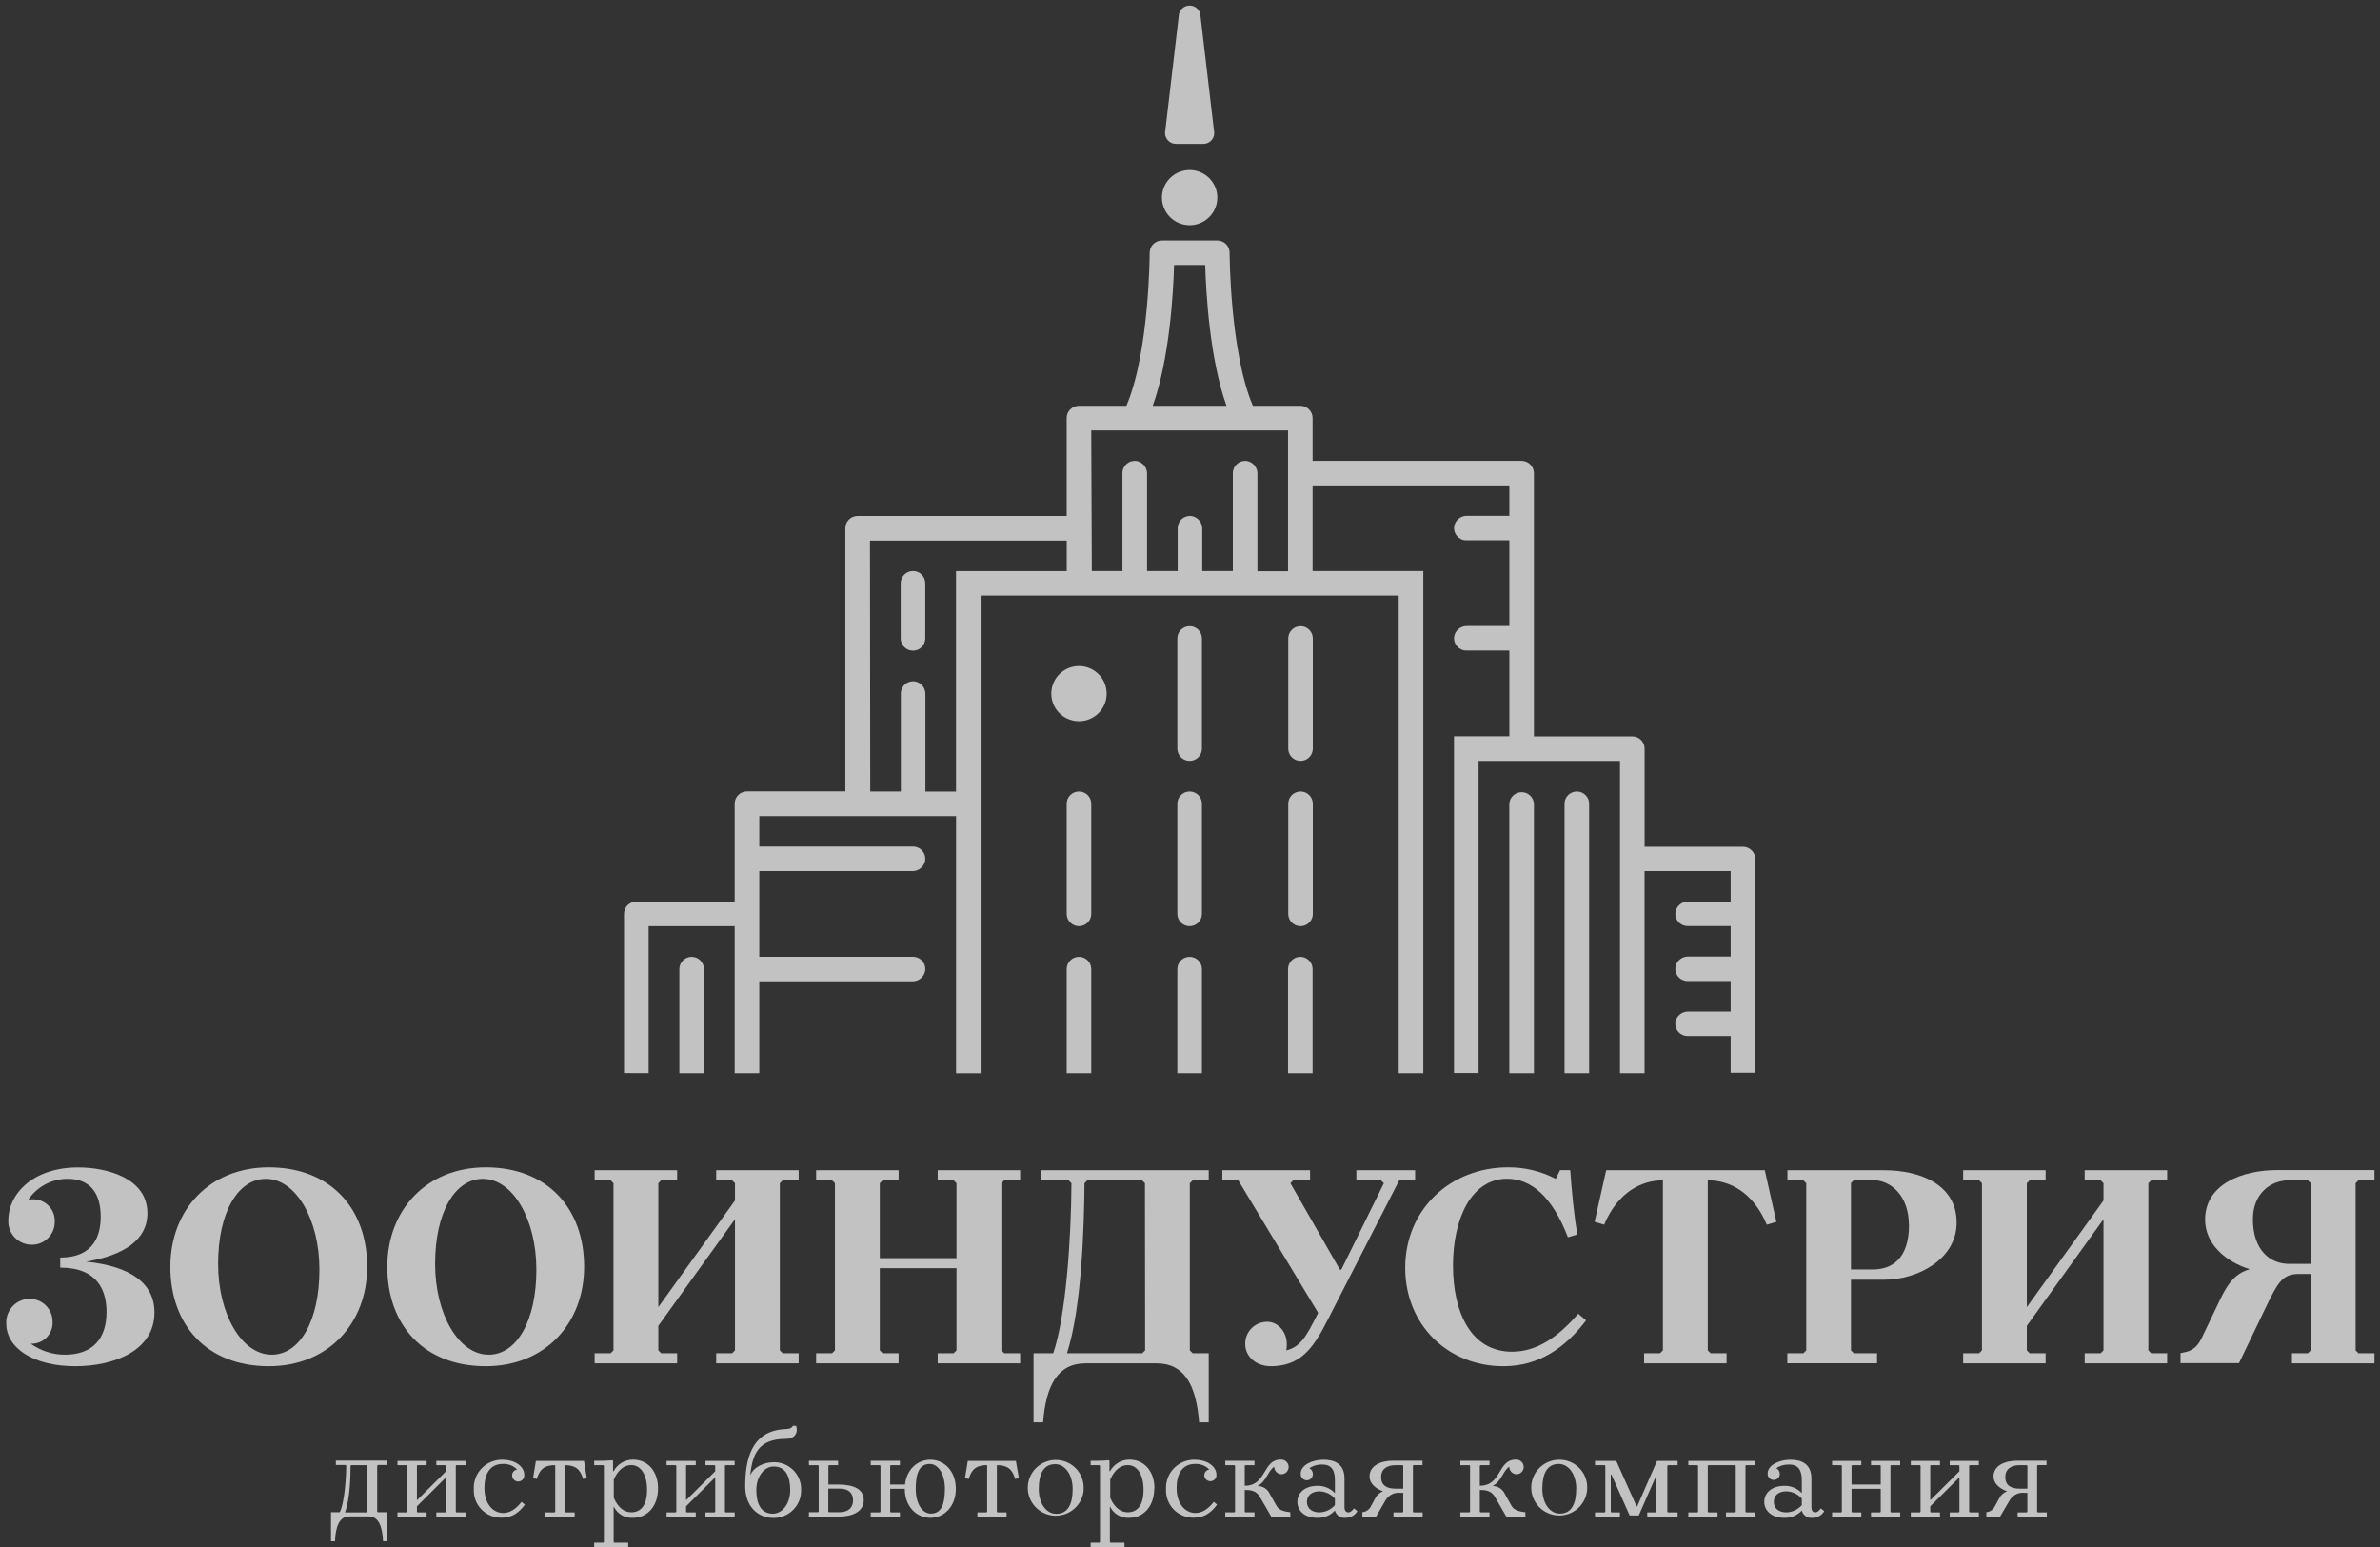 <svg width="160" height="104" viewBox="0 0 160 104" fill="none" xmlns="http://www.w3.org/2000/svg">
<rect x="0" y="0" width="160" height="104" fill="#333333" stroke="none"/>
<path d="M10.383 88.243C10.383 90.76 7.737 91.846 5.05 91.846C2.363 91.846 0.42 90.702 0.42 88.96C0.411 88.749 0.445 88.539 0.519 88.342C0.593 88.144 0.706 87.964 0.851 87.811C0.996 87.658 1.171 87.535 1.364 87.45C1.558 87.366 1.767 87.32 1.978 87.318C2.183 87.315 2.387 87.354 2.577 87.431C2.767 87.508 2.939 87.622 3.084 87.767C3.229 87.912 3.344 88.084 3.421 88.273C3.498 88.462 3.536 88.665 3.533 88.869C3.542 89.064 3.51 89.258 3.439 89.439C3.369 89.621 3.261 89.786 3.122 89.924C2.984 90.061 2.819 90.169 2.636 90.239C2.454 90.31 2.259 90.341 2.064 90.333C2.737 90.816 3.547 91.074 4.377 91.07C6.141 91.07 7.161 90.081 7.161 88.202C7.161 86.77 6.573 85.219 4.048 85.219V84.54C6.382 84.54 6.77 82.953 6.77 81.791C6.77 80.26 6.091 79.25 4.553 79.25C4.026 79.247 3.507 79.375 3.042 79.622C2.577 79.87 2.181 80.229 1.89 80.667C2.108 80.613 2.336 80.611 2.556 80.661C2.775 80.71 2.98 80.81 3.153 80.952C3.327 81.094 3.465 81.275 3.557 81.479C3.648 81.684 3.691 81.907 3.68 82.13C3.683 82.335 3.645 82.537 3.568 82.726C3.49 82.915 3.376 83.087 3.231 83.231C3.086 83.376 2.914 83.49 2.724 83.567C2.534 83.644 2.33 83.682 2.125 83.679C1.914 83.678 1.705 83.635 1.51 83.551C1.316 83.468 1.14 83.347 0.994 83.195C0.847 83.043 0.733 82.863 0.658 82.666C0.582 82.469 0.548 82.259 0.556 82.048C0.556 80.292 2.172 78.483 5.259 78.483C7.187 78.483 9.909 79.197 9.909 81.562C9.909 83.366 8.316 84.39 5.794 84.818C8.769 85.128 10.385 86.252 10.385 88.249" fill="white" fill-opacity="0.7"/>
<path d="M24.684 85.16C24.684 88.998 22.038 91.846 18.07 91.846C13.905 91.846 11.453 89.074 11.453 85.16C11.453 81.325 14.099 78.477 18.07 78.477C22.232 78.477 24.684 81.246 24.684 85.16ZM21.474 85.353C21.474 81.984 19.898 79.25 17.876 79.25C15.986 79.25 14.663 81.518 14.663 84.967C14.663 88.339 16.239 91.07 18.264 91.07C20.151 91.07 21.474 88.804 21.474 85.353Z" fill="white" fill-opacity="0.7"/>
<path d="M39.269 85.16C39.269 88.998 36.623 91.846 32.655 91.846C28.49 91.846 26.038 89.074 26.038 85.16C26.038 81.325 28.684 78.477 32.655 78.477C36.817 78.477 39.269 81.246 39.269 85.16ZM36.059 85.353C36.059 81.984 34.483 79.25 32.461 79.25C30.574 79.25 29.251 81.518 29.251 84.967C29.251 88.339 30.827 91.07 32.849 91.07C34.736 91.07 36.059 88.804 36.059 85.353Z" fill="white" fill-opacity="0.7"/>
<path d="M52.426 79.543V90.781L52.623 90.974H53.691V91.653H48.147V90.974H49.217L49.41 90.781V81.964L44.258 89.132V90.781L44.452 90.974H45.522V91.653H39.975V90.974H41.045L41.242 90.781V79.543L41.045 79.347H39.975V78.67H45.522V79.347H44.452L44.258 79.543V87.874L49.41 80.705V79.543L49.217 79.347H48.147V78.67H53.691V79.347H52.623L52.426 79.543Z" fill="white" fill-opacity="0.7"/>
<path d="M67.318 79.543V90.781L67.512 90.974H68.582V91.653H63.038V90.974H64.108L64.302 90.781V85.257H59.146V90.781L59.34 90.974H60.41V91.653H54.866V90.974H55.936L56.13 90.781V79.543L55.936 79.347H54.866V78.67H60.41V79.347H59.34L59.146 79.543V84.581H64.302V79.543L64.108 79.347H63.038V78.67H68.582V79.347H67.512L67.318 79.543Z" fill="white" fill-opacity="0.7"/>
<path d="M79.988 79.543V90.78L80.182 90.974H81.258V95.622H80.612C80.418 93.105 79.618 91.653 77.751 91.653H72.983C71.117 91.653 70.317 93.116 70.123 95.622H69.482V90.974H70.805C71.64 88.553 72.01 83.415 72.031 79.543L71.837 79.347H69.967V78.67H81.258V79.347H80.188L79.988 79.543ZM76.972 79.543L76.778 79.347H73.101L72.907 79.543C72.886 82.505 72.71 87.95 71.731 90.974H76.79L76.984 90.78L76.972 79.543Z" fill="white" fill-opacity="0.7"/>
<path d="M83.712 90.353C83.708 90.156 83.744 89.96 83.818 89.777C83.892 89.594 84.002 89.428 84.142 89.289C84.282 89.149 84.449 89.04 84.633 88.966C84.817 88.892 85.013 88.856 85.211 88.86C85.893 88.86 86.681 89.56 86.475 90.781C87.41 90.546 87.798 89.903 88.615 88.26L83.245 79.35H82.175V78.67H88.072V79.35H86.943L86.749 79.543L90.076 85.353H90.173L93.034 79.543L92.839 79.35H91.184V78.67H95.135V79.35H94.065L89.744 87.777C88.598 90.005 87.877 91.846 85.426 91.846C84.453 91.846 83.712 91.205 83.712 90.353Z" fill="white" fill-opacity="0.7"/>
<path d="M106.102 88.319L106.629 88.764C105.247 90.585 103.475 91.846 101.082 91.846H101.064C97.307 91.846 94.468 89.036 94.468 85.239C94.468 81.285 97.522 78.477 101.376 78.477C102.493 78.467 103.596 78.732 104.586 79.25L104.88 78.665H105.562C105.659 79.982 105.814 81.765 106.047 82.985L105.406 83.178C104.336 80.389 102.895 79.244 101.32 79.244C98.927 79.244 97.681 81.899 97.681 85.078C97.681 88.257 98.906 90.871 101.649 90.871C103.342 90.871 104.762 89.864 106.105 88.313" fill="white" fill-opacity="0.7"/>
<path d="M119.421 82.139L118.777 82.332C117.842 80.105 116.228 79.35 114.829 79.35H114.809V90.781L115.003 90.974H116.073V91.653H110.529V90.974H111.599L111.793 90.781V79.35C110.391 79.35 108.777 80.105 107.842 82.332L107.201 82.139L107.98 78.67H118.642L119.421 82.139Z" fill="white" fill-opacity="0.7"/>
<path d="M131.538 82.195C131.538 84.677 128.893 86.032 126.673 86.032H124.436V90.781L124.63 90.974H126.188V91.65H120.156V90.974H121.235L121.429 90.781V79.543L121.235 79.35H120.165V78.67H126.673C129.087 78.67 131.538 79.639 131.538 82.183V82.195ZM128.328 82.338C128.328 80.421 127.152 79.338 125.897 79.338H124.63L124.436 79.531V85.342H125.906C127.208 85.342 128.337 84.607 128.337 82.338" fill="white" fill-opacity="0.7"/>
<path d="M144.428 79.543V90.781L144.622 90.974H145.692V91.653H140.148V90.974H141.218L141.412 90.781V81.964L136.257 89.132V90.781L136.451 90.974H137.521V91.653H131.977V90.974H133.047L133.241 90.781V79.543L133.047 79.347H131.977V78.67H137.521V79.347H136.451L136.257 79.543V87.874L141.412 80.705V79.543L141.218 79.347H140.148V78.67H145.692V79.347H144.622L144.428 79.543Z" fill="white" fill-opacity="0.7"/>
<path d="M158.361 79.543V90.781L158.555 90.974H159.628V91.653H154.081V90.974H155.151L155.345 90.781V85.646H154.51C153.44 85.646 153.108 86.264 152.349 87.836L150.521 91.641H146.591V90.962C147.135 90.865 147.602 90.786 148.011 89.955L149.236 87.397C149.801 86.196 150.327 85.593 151.241 85.324C149.624 84.821 148.243 83.638 148.243 81.99C148.243 79.628 150.697 78.659 153.108 78.659H159.628V79.335H158.566L158.361 79.543ZM155.345 79.543L155.151 79.347H153.887C152.64 79.347 151.456 80.239 151.456 81.964C151.456 84.036 152.602 84.967 153.887 84.967H155.357L155.345 79.543Z" fill="white" fill-opacity="0.7"/>
<path d="M25.357 98.541V101.632L25.407 101.661H26.021V103.614H25.751C25.71 102.639 25.457 101.945 24.793 101.945H23.479C22.814 101.945 22.562 102.639 22.52 103.614H22.253V101.661H22.841C23.17 101.02 23.276 99.27 23.276 98.529L23.235 98.488H22.579V98.195H26.013V98.488H25.407L25.357 98.541ZM24.704 98.541L24.663 98.5H23.608L23.567 98.541C23.567 99.126 23.535 100.827 23.191 101.673H24.66L24.701 101.632L24.704 98.541Z" fill="white" fill-opacity="0.7"/>
<path d="M30.642 98.541V101.632L30.683 101.673H31.297V101.957H29.334V101.673H29.948L29.989 101.632V99.314L28.029 101.266V101.632L28.07 101.673H28.681V101.957H26.721V101.673H27.332L27.373 101.632V98.541L27.332 98.5H26.721V98.213H28.681V98.5H28.07L28.029 98.541V100.859L29.989 98.907V98.541L29.948 98.5H29.334V98.213H31.297V98.5H30.683L30.642 98.541Z" fill="white" fill-opacity="0.7"/>
<path d="M31.853 100.118C31.839 99.858 31.88 99.597 31.973 99.352C32.065 99.108 32.208 98.885 32.391 98.699C32.575 98.512 32.795 98.366 33.038 98.269C33.282 98.171 33.543 98.125 33.805 98.134C34.566 98.134 35.245 98.549 35.245 99.15C35.251 99.206 35.244 99.263 35.226 99.317C35.208 99.371 35.179 99.421 35.14 99.463C35.102 99.505 35.055 99.539 35.003 99.562C34.951 99.585 34.894 99.597 34.837 99.597C34.728 99.597 34.625 99.555 34.548 99.478C34.471 99.402 34.428 99.298 34.428 99.191C34.425 99.094 34.457 99.001 34.519 98.927C34.581 98.853 34.668 98.805 34.763 98.792C34.639 98.664 34.488 98.565 34.321 98.5C34.154 98.435 33.975 98.407 33.796 98.418C32.914 98.418 32.565 99.135 32.565 100.028C32.565 101.096 33.135 101.714 33.837 101.714C34.273 101.714 34.687 101.453 35.063 100.964L35.284 101.152C34.875 101.714 34.402 102.03 33.723 102.03C33.471 102.035 33.22 101.989 32.987 101.894C32.754 101.799 32.543 101.656 32.367 101.476C32.192 101.296 32.055 101.081 31.967 100.846C31.879 100.611 31.84 100.36 31.853 100.11" fill="white" fill-opacity="0.7"/>
<path d="M39.449 99.36L39.202 99.428C38.99 98.719 38.646 98.509 37.967 98.5V101.632L38.008 101.673H38.634V101.966H36.671V101.673H37.285L37.326 101.632V98.5C36.697 98.5 36.312 98.678 36.083 99.428L35.839 99.36L36.027 98.216H39.261L39.449 99.36Z" fill="white" fill-opacity="0.7"/>
<path d="M44.237 100.069C44.237 101.24 43.535 102.039 42.553 102.039C42.283 102.055 42.015 101.99 41.784 101.852C41.552 101.714 41.367 101.51 41.253 101.266V103.667L41.294 103.708H42.232V104H39.945V103.708H40.557L40.598 103.667V98.541L40.557 98.5H39.945V98.207C40.371 98.207 40.745 98.207 41.171 98.169L41.212 98.207V98.901H41.253C41.379 98.667 41.567 98.472 41.795 98.335C42.024 98.199 42.286 98.128 42.553 98.128C43.535 98.128 44.237 98.892 44.237 100.063V100.069ZM43.499 100.163C43.499 99.097 43.058 98.494 42.438 98.494C41.988 98.494 41.556 98.787 41.262 99.469V100.693C41.556 101.384 41.997 101.667 42.438 101.667C43.058 101.667 43.499 101.228 43.499 100.163Z" fill="white" fill-opacity="0.7"/>
<path d="M48.735 98.541V101.632L48.776 101.673H49.39V101.957H47.427V101.673H48.041L48.082 101.632V99.314L46.122 101.266V101.632L46.163 101.673H46.774V101.957H44.813V101.673H45.425L45.466 101.632V98.541L45.425 98.5H44.813V98.213H46.774V98.5H46.163L46.122 98.541V100.859L48.082 98.907V98.541L48.041 98.5H47.427V98.213H49.39V98.5H48.776L48.735 98.541Z" fill="white" fill-opacity="0.7"/>
<path d="M50.099 99.923C50.099 98.213 50.46 96.173 52.797 96.073C53.091 96.073 53.247 95.985 53.297 95.853H53.517C53.664 96.205 53.517 96.732 52.821 96.732C50.892 96.732 50.584 97.879 50.428 99.197C50.663 98.611 51.36 98.301 52.021 98.301C52.267 98.297 52.511 98.343 52.739 98.437C52.967 98.53 53.172 98.669 53.344 98.844C53.516 99.019 53.651 99.228 53.739 99.457C53.827 99.685 53.868 99.93 53.858 100.174C53.863 100.421 53.818 100.667 53.725 100.896C53.632 101.125 53.494 101.333 53.319 101.508C53.144 101.682 52.934 101.82 52.704 101.912C52.474 102.005 52.228 102.05 51.98 102.045C50.975 102.045 50.099 101.296 50.099 99.928V99.923ZM53.123 100.174C53.123 99.279 52.83 98.588 52.021 98.588C51.342 98.588 50.845 99.296 50.845 100.174C50.845 101.053 51.139 101.761 51.948 101.761C52.627 101.761 53.123 101.053 53.123 100.174Z" fill="white" fill-opacity="0.7"/>
<path d="M54.382 101.661H54.996L55.037 101.62V98.541L54.996 98.5H54.382V98.207H56.343V98.5H55.731L55.69 98.541V99.802H56.343C57.398 99.802 58.068 100.11 58.068 100.845C58.068 101.579 57.398 101.957 56.343 101.957H54.382V101.661ZM56.44 101.661C57.027 101.661 57.348 101.354 57.348 100.865C57.348 100.376 57.054 100.075 56.44 100.075H55.684V101.62L55.725 101.661H56.44Z" fill="white" fill-opacity="0.7"/>
<path d="M64.257 100.086C64.257 101.289 63.467 102.039 62.544 102.039C61.621 102.039 60.827 101.289 60.827 100.086H59.845V101.632L59.886 101.673H60.498V101.965H58.537V101.673H59.151L59.193 101.632V98.541L59.151 98.5H58.537V98.207H60.498V98.5H59.886L59.845 98.541V99.802H60.842C60.956 98.769 61.691 98.134 62.544 98.134C63.467 98.134 64.257 98.88 64.257 100.086ZM63.523 100.086C63.523 99.126 63.099 98.418 62.502 98.418C61.773 98.418 61.562 99.109 61.562 100.086C61.562 101.064 61.985 101.755 62.582 101.755C63.311 101.755 63.523 101.064 63.523 100.086Z" fill="white" fill-opacity="0.7"/>
<path d="M68.495 99.36L68.251 99.428C68.036 98.719 67.695 98.509 67.016 98.5V101.632L67.057 101.673H67.668V101.966H65.708V101.673H66.322L66.363 101.632V98.5C65.731 98.5 65.349 98.678 65.12 99.428L64.876 99.36L65.061 98.216H68.295L68.495 99.36Z" fill="white" fill-opacity="0.7"/>
<path d="M72.856 100.086C72.844 100.454 72.723 100.809 72.509 101.109C72.295 101.408 71.997 101.638 71.653 101.77C71.308 101.902 70.932 101.931 70.572 101.852C70.212 101.773 69.882 101.59 69.626 101.326C69.369 101.062 69.195 100.729 69.127 100.368C69.059 100.007 69.099 99.634 69.242 99.295C69.385 98.956 69.625 98.667 69.933 98.463C70.24 98.259 70.6 98.15 70.969 98.148C71.223 98.146 71.475 98.196 71.71 98.294C71.944 98.392 72.156 98.537 72.332 98.721C72.508 98.903 72.644 99.12 72.733 99.358C72.822 99.595 72.861 99.848 72.847 100.101L72.856 100.086ZM72.112 100.101C72.112 99.141 71.607 98.433 70.937 98.433C70.128 98.433 69.834 99.123 69.834 100.101C69.834 101.079 70.34 101.77 71.01 101.77C71.819 101.77 72.112 101.079 72.112 100.101Z" fill="white" fill-opacity="0.7"/>
<path d="M77.597 100.069C77.597 101.24 76.895 102.039 75.913 102.039C75.644 102.054 75.376 101.989 75.145 101.851C74.913 101.713 74.728 101.51 74.614 101.266V103.667L74.655 103.708H75.596V104H73.32V103.708H73.908L73.949 103.667V98.541L73.908 98.5H73.32V98.207C73.746 98.207 74.123 98.207 74.546 98.169L74.587 98.207V98.901H74.628C74.754 98.667 74.942 98.472 75.171 98.335C75.399 98.199 75.661 98.128 75.928 98.128C76.909 98.128 77.612 98.892 77.612 100.063L77.597 100.069ZM76.877 100.163C76.877 99.097 76.436 98.494 75.813 98.494C75.366 98.494 74.931 98.787 74.637 99.469V100.693C74.931 101.384 75.375 101.667 75.813 101.667C76.436 101.667 76.877 101.228 76.877 100.163Z" fill="white" fill-opacity="0.7"/>
<path d="M78.388 100.118C78.374 99.858 78.415 99.597 78.508 99.352C78.6 99.108 78.743 98.885 78.926 98.699C79.11 98.512 79.33 98.366 79.574 98.269C79.817 98.171 80.078 98.125 80.34 98.134C81.102 98.134 81.778 98.549 81.778 99.15C81.78 99.203 81.772 99.256 81.754 99.307C81.737 99.357 81.709 99.403 81.673 99.443C81.637 99.483 81.593 99.515 81.544 99.538C81.496 99.561 81.443 99.574 81.39 99.577C81.336 99.58 81.282 99.572 81.232 99.554C81.181 99.536 81.135 99.508 81.095 99.472C81.055 99.436 81.022 99.393 80.999 99.345C80.977 99.296 80.963 99.244 80.96 99.191C80.957 99.094 80.99 99 81.053 98.927C81.115 98.853 81.203 98.805 81.299 98.792C81.174 98.664 81.023 98.565 80.856 98.5C80.689 98.435 80.51 98.407 80.332 98.418C79.45 98.418 79.1 99.135 79.1 100.028C79.1 101.096 79.67 101.714 80.373 101.714C80.808 101.714 81.222 101.453 81.598 100.964L81.819 101.152C81.41 101.714 80.937 102.03 80.258 102.03C80.006 102.035 79.755 101.989 79.522 101.894C79.289 101.799 79.078 101.656 78.902 101.476C78.727 101.296 78.591 101.081 78.502 100.846C78.414 100.611 78.375 100.36 78.388 100.11" fill="white" fill-opacity="0.7"/>
<path d="M86.746 101.661V101.954H85.462L84.694 100.628C84.465 100.23 84.121 100.166 83.68 100.166V101.629L83.721 101.67H84.336V101.963H82.372V101.67H82.986L83.028 101.629V98.541L82.986 98.5H82.372V98.207H84.336V98.5H83.721L83.68 98.541V99.882C85.168 99.882 84.874 98.125 86.091 98.125C86.159 98.12 86.227 98.128 86.292 98.15C86.356 98.171 86.416 98.206 86.467 98.252C86.517 98.297 86.558 98.353 86.586 98.414C86.615 98.476 86.63 98.543 86.631 98.611C86.633 98.676 86.621 98.741 86.597 98.801C86.573 98.862 86.537 98.917 86.492 98.963C86.446 99.01 86.391 99.047 86.331 99.072C86.271 99.097 86.206 99.109 86.141 99.109C86.011 99.101 85.889 99.045 85.8 98.952C85.71 98.858 85.66 98.734 85.659 98.605C85.209 98.913 85.159 99.58 84.538 99.899C84.716 99.9 84.889 99.952 85.037 100.048C85.185 100.145 85.302 100.282 85.373 100.444L85.823 101.243C86.002 101.568 86.434 101.623 86.746 101.664" fill="white" fill-opacity="0.7"/>
<path d="M91.253 101.591C91.173 101.727 91.058 101.841 90.92 101.919C90.783 101.998 90.627 102.039 90.468 102.039C90.308 102.06 90.146 102.021 90.012 101.931C89.878 101.841 89.782 101.706 89.742 101.55C89.593 101.711 89.411 101.839 89.208 101.923C89.005 102.008 88.786 102.047 88.566 102.039C87.684 102.039 87.217 101.55 87.217 100.965C87.217 100.379 87.699 99.89 88.566 99.89C88.786 99.883 89.004 99.923 89.207 100.007C89.41 100.091 89.593 100.218 89.742 100.379V99.516C89.742 98.857 89.53 98.459 88.907 98.459C88.594 98.441 88.284 98.526 88.025 98.702C88.099 98.741 88.159 98.8 88.201 98.872C88.243 98.944 88.263 99.026 88.26 99.109C88.26 99.216 88.217 99.32 88.141 99.396C88.064 99.473 87.96 99.516 87.852 99.516C87.794 99.515 87.737 99.502 87.685 99.479C87.632 99.455 87.585 99.421 87.547 99.378C87.509 99.336 87.48 99.285 87.462 99.231C87.444 99.176 87.437 99.119 87.443 99.062C87.443 98.491 88.228 98.134 88.972 98.134C89.715 98.134 90.386 98.409 90.386 99.395V101.33C90.386 101.486 90.444 101.673 90.647 101.673C90.794 101.673 90.909 101.544 91.023 101.404L91.253 101.591ZM89.742 100.745C89.612 100.596 89.453 100.476 89.275 100.392C89.096 100.308 88.902 100.262 88.704 100.256C88.19 100.256 87.861 100.534 87.861 100.965C87.861 101.395 88.19 101.673 88.704 101.673C88.902 101.668 89.096 101.621 89.275 101.537C89.453 101.453 89.612 101.333 89.742 101.184V100.745Z" fill="white" fill-opacity="0.7"/>
<path d="M94.988 98.541V101.632L95.029 101.673H95.641V101.966H93.68V101.673H94.294L94.335 101.632V100.362H94.162C93.969 100.335 93.772 100.365 93.595 100.448C93.418 100.531 93.269 100.662 93.165 100.827L92.513 101.954H91.587V101.661C91.713 101.649 91.835 101.603 91.938 101.529C92.041 101.455 92.123 101.355 92.175 101.24L92.436 100.757C92.544 100.525 92.738 100.345 92.977 100.253C92.478 100.083 92.069 99.723 92.069 99.261C92.069 98.52 92.845 98.201 93.63 98.201H95.632V98.494H95.02L94.988 98.541ZM94.335 98.541L94.294 98.5H93.812C93.224 98.5 92.848 98.775 92.848 99.29C92.848 99.849 93.215 100.078 93.812 100.078H94.335V98.541Z" fill="white" fill-opacity="0.7"/>
<path d="M102.549 101.661V101.954H101.264L100.497 100.628C100.268 100.23 99.924 100.166 99.483 100.166V101.629L99.524 101.67H100.135V101.963H98.175V101.67H98.789L98.827 101.629V98.541L98.789 98.5H98.175V98.207H100.135V98.5H99.524L99.483 98.541V99.882C100.97 99.882 100.676 98.125 101.893 98.125C101.961 98.12 102.03 98.128 102.094 98.15C102.159 98.171 102.219 98.206 102.269 98.252C102.32 98.297 102.361 98.353 102.389 98.414C102.418 98.476 102.433 98.543 102.434 98.611C102.435 98.676 102.424 98.741 102.399 98.801C102.375 98.861 102.339 98.916 102.294 98.963C102.248 99.009 102.193 99.046 102.133 99.071C102.073 99.096 102.009 99.109 101.943 99.109C101.814 99.101 101.692 99.045 101.603 98.952C101.513 98.858 101.463 98.734 101.461 98.605C101.011 98.913 100.962 99.58 100.341 99.899C100.518 99.9 100.691 99.952 100.838 100.049C100.986 100.145 101.102 100.283 101.173 100.444L101.623 101.243C101.802 101.568 102.237 101.623 102.549 101.664" fill="white" fill-opacity="0.7"/>
<path d="M106.702 100.086C106.687 100.453 106.563 100.808 106.347 101.105C106.131 101.403 105.832 101.631 105.487 101.76C105.142 101.89 104.766 101.916 104.407 101.834C104.047 101.753 103.719 101.569 103.464 101.303C103.209 101.038 103.038 100.704 102.972 100.343C102.906 99.982 102.948 99.609 103.093 99.271C103.238 98.934 103.479 98.646 103.787 98.444C104.094 98.241 104.455 98.134 104.824 98.134C105.078 98.132 105.33 98.181 105.565 98.279C105.799 98.378 106.011 98.523 106.187 98.706C106.363 98.889 106.499 99.106 106.588 99.343C106.677 99.58 106.716 99.833 106.702 100.086ZM105.967 100.086C105.967 99.126 105.462 98.418 104.792 98.418C103.98 98.418 103.686 99.109 103.686 100.086C103.686 101.064 104.195 101.755 104.862 101.755C105.671 101.755 105.964 101.064 105.964 100.086" fill="white" fill-opacity="0.7"/>
<path d="M112.09 98.541V101.632L112.131 101.673H112.783V101.957H110.74V101.673H111.313L111.355 101.632V99.273H111.313L110.17 101.878H109.556L108.33 99.126H108.289V101.632L108.33 101.673H108.903V101.957H107.228V101.673H107.88L107.921 101.632V98.541L107.88 98.5H107.228V98.213H108.656L110.023 101.266H110.064L111.396 98.213H112.783V98.5H112.131L112.09 98.541Z" fill="white" fill-opacity="0.7"/>
<path d="M117.343 98.541V101.632L117.384 101.673H117.998V101.957H116.035V101.673H116.649L116.69 101.632V98.541L116.649 98.5H114.85L114.809 98.541V101.632L114.85 101.673H115.465V101.957H113.501V101.673H114.115L114.156 101.632V98.541L114.115 98.5H113.501V98.213H117.998V98.5H117.384L117.343 98.541Z" fill="white" fill-opacity="0.7"/>
<path d="M122.64 101.591C122.56 101.727 122.445 101.84 122.308 101.918C122.17 101.997 122.014 102.038 121.856 102.039C121.696 102.06 121.533 102.021 121.4 101.931C121.266 101.841 121.17 101.706 121.13 101.55C120.981 101.711 120.798 101.838 120.595 101.923C120.392 102.007 120.174 102.047 119.954 102.039C119.09 102.039 118.607 101.55 118.607 100.965C118.607 100.379 119.09 99.89 119.954 99.89C120.173 99.883 120.392 99.923 120.595 100.008C120.798 100.092 120.98 100.219 121.13 100.379V99.516C121.13 98.857 120.915 98.459 120.295 98.459C119.982 98.442 119.672 98.527 119.413 98.702C119.487 98.74 119.549 98.799 119.591 98.871C119.633 98.943 119.654 99.025 119.651 99.109C119.645 99.216 119.596 99.317 119.515 99.389C119.434 99.461 119.327 99.498 119.219 99.492C119.11 99.486 119.009 99.437 118.937 99.356C118.865 99.276 118.828 99.17 118.834 99.062C118.834 98.491 119.619 98.134 120.362 98.134C121.106 98.134 121.776 98.409 121.776 99.395V101.33C121.776 101.486 121.832 101.673 122.038 101.673C122.185 101.673 122.299 101.544 122.414 101.404L122.64 101.591ZM121.13 100.745C121 100.596 120.841 100.476 120.662 100.392C120.484 100.308 120.289 100.262 120.092 100.256C119.575 100.256 119.248 100.534 119.248 100.965C119.248 101.395 119.575 101.673 120.092 101.673C120.289 101.668 120.484 101.621 120.662 101.537C120.841 101.453 121 101.333 121.13 101.184V100.745Z" fill="white" fill-opacity="0.7"/>
<path d="M127.09 98.541V101.632L127.131 101.673H127.743V101.957H125.782V101.673H126.397L126.435 101.632V100.086H124.474V101.632L124.515 101.673H125.13V101.957H123.166V101.673H123.78L123.822 101.632V98.541L123.78 98.5H123.166V98.213H125.13V98.5H124.515L124.474 98.541V99.802H126.435V98.541L126.397 98.5H125.782V98.213H127.743V98.5H127.131L127.09 98.541Z" fill="white" fill-opacity="0.7"/>
<path d="M132.381 98.541V101.632L132.422 101.673H133.034V101.957H131.073V101.673H131.685L131.726 101.632V99.314L129.765 101.266V101.632L129.806 101.673H130.418V101.957H128.457V101.673H129.071L129.113 101.632V98.541L129.071 98.5H128.457V98.213H130.418V98.5H129.806L129.765 98.541V100.859L131.726 98.907V98.541L131.685 98.5H131.073V98.213H133.034V98.5H132.422L132.381 98.541Z" fill="white" fill-opacity="0.7"/>
<path d="M136.949 98.541V101.632L136.99 101.673H137.602V101.966H135.638V101.673H136.252L136.293 101.632V100.362H136.12C135.927 100.335 135.73 100.365 135.553 100.448C135.376 100.531 135.227 100.662 135.123 100.827L134.462 101.954H133.536V101.661C133.663 101.649 133.784 101.603 133.887 101.529C133.99 101.455 134.072 101.355 134.124 101.24L134.386 100.757C134.493 100.525 134.687 100.345 134.927 100.253C134.427 100.083 134.018 99.723 134.018 99.261C134.018 98.52 134.794 98.201 135.579 98.201H137.581V98.494H136.99L136.949 98.541ZM136.296 98.541L136.255 98.5H135.773C135.185 98.5 134.809 98.775 134.809 99.29C134.809 99.849 135.176 100.078 135.773 100.078H136.296V98.541Z" fill="white" fill-opacity="0.7"/>
<path d="M72.536 53.209C72.317 53.209 72.107 53.296 71.952 53.45C71.797 53.604 71.71 53.813 71.71 54.032V61.441C71.71 61.659 71.797 61.868 71.952 62.022C72.107 62.176 72.317 62.263 72.536 62.263C72.755 62.263 72.965 62.176 73.12 62.022C73.275 61.868 73.362 61.659 73.362 61.441V54.032C73.362 53.813 73.275 53.604 73.12 53.45C72.965 53.296 72.755 53.209 72.536 53.209Z" fill="white" fill-opacity="0.7"/>
<path d="M79.975 53.209C79.756 53.209 79.546 53.296 79.391 53.45C79.236 53.604 79.149 53.813 79.149 54.032V61.441C79.149 61.659 79.236 61.868 79.391 62.022C79.546 62.176 79.756 62.263 79.975 62.263C80.195 62.263 80.405 62.176 80.559 62.022C80.714 61.868 80.802 61.659 80.802 61.441V54.032C80.802 53.813 80.714 53.604 80.559 53.45C80.405 53.296 80.195 53.209 79.975 53.209Z" fill="white" fill-opacity="0.7"/>
<path d="M79.975 42.097C79.867 42.097 79.76 42.118 79.659 42.159C79.559 42.201 79.468 42.261 79.391 42.338C79.315 42.414 79.254 42.505 79.212 42.605C79.171 42.704 79.149 42.811 79.149 42.919V50.328C79.149 50.547 79.236 50.756 79.391 50.91C79.546 51.064 79.756 51.151 79.975 51.151C80.195 51.151 80.405 51.064 80.559 50.91C80.714 50.756 80.802 50.547 80.802 50.328V42.919C80.802 42.811 80.78 42.704 80.739 42.605C80.697 42.505 80.636 42.414 80.559 42.338C80.483 42.261 80.392 42.201 80.291 42.159C80.191 42.118 80.084 42.097 79.975 42.097Z" fill="white" fill-opacity="0.7"/>
<path d="M87.43 53.209C87.211 53.209 87.001 53.296 86.846 53.45C86.692 53.604 86.605 53.813 86.605 54.032V61.441C86.605 61.659 86.692 61.868 86.846 62.022C87.001 62.176 87.211 62.263 87.43 62.263C87.65 62.263 87.86 62.176 88.015 62.022C88.169 61.868 88.257 61.659 88.257 61.441V54.032C88.257 53.813 88.169 53.604 88.015 53.45C87.86 53.296 87.65 53.209 87.43 53.209Z" fill="white" fill-opacity="0.7"/>
<path d="M87.43 42.097C87.322 42.097 87.215 42.118 87.114 42.159C87.014 42.201 86.923 42.261 86.846 42.338C86.77 42.414 86.709 42.505 86.667 42.605C86.626 42.704 86.605 42.811 86.605 42.919V50.328C86.605 50.547 86.692 50.756 86.846 50.91C87.001 51.064 87.211 51.151 87.43 51.151C87.65 51.151 87.86 51.064 88.015 50.91C88.169 50.756 88.257 50.547 88.257 50.328V42.919C88.257 42.811 88.235 42.704 88.194 42.605C88.152 42.505 88.091 42.414 88.015 42.338C87.938 42.261 87.847 42.201 87.747 42.159C87.646 42.118 87.539 42.097 87.43 42.097Z" fill="white" fill-opacity="0.7"/>
<path d="M79.975 15.137C80.343 15.137 80.703 15.028 81.009 14.824C81.315 14.62 81.554 14.331 81.694 13.992C81.835 13.653 81.872 13.281 81.8 12.921C81.728 12.562 81.55 12.231 81.29 11.972C81.029 11.713 80.697 11.537 80.336 11.466C79.975 11.395 79.601 11.432 79.261 11.573C78.921 11.713 78.63 11.951 78.426 12.256C78.222 12.562 78.114 12.92 78.114 13.287C78.115 13.778 78.311 14.248 78.66 14.595C79.009 14.942 79.482 15.137 79.975 15.137Z" fill="white" fill-opacity="0.7"/>
<path d="M79.052 9.671H80.895C81.007 9.672 81.117 9.646 81.217 9.598C81.318 9.549 81.406 9.479 81.475 9.391C81.543 9.304 81.591 9.202 81.615 9.093C81.638 8.984 81.636 8.872 81.61 8.764L80.689 0.933C80.651 0.774 80.559 0.632 80.43 0.53C80.3 0.429 80.14 0.374 79.975 0.374C79.81 0.374 79.65 0.429 79.521 0.53C79.391 0.632 79.3 0.774 79.261 0.933L78.341 8.764C78.314 8.872 78.312 8.984 78.335 9.092C78.359 9.201 78.406 9.302 78.475 9.39C78.543 9.477 78.631 9.548 78.731 9.597C78.831 9.646 78.941 9.671 79.052 9.671Z" fill="white" fill-opacity="0.7"/>
<path d="M61.377 38.391C61.268 38.391 61.161 38.412 61.061 38.453C60.961 38.495 60.869 38.555 60.793 38.632C60.716 38.708 60.655 38.799 60.614 38.898C60.572 38.998 60.551 39.105 60.551 39.213V42.919C60.551 43.137 60.638 43.346 60.793 43.501C60.948 43.655 61.158 43.742 61.377 43.742C61.596 43.742 61.806 43.655 61.961 43.501C62.116 43.346 62.203 43.137 62.203 42.919V39.213C62.203 38.995 62.116 38.786 61.961 38.632C61.806 38.477 61.596 38.391 61.377 38.391Z" fill="white" fill-opacity="0.7"/>
<path d="M74.397 46.628C74.398 46.995 74.289 47.354 74.085 47.659C73.881 47.964 73.591 48.202 73.251 48.343C72.911 48.483 72.536 48.52 72.175 48.449C71.814 48.378 71.482 48.202 71.222 47.943C70.961 47.684 70.784 47.353 70.712 46.994C70.64 46.634 70.676 46.262 70.817 45.923C70.958 45.584 71.196 45.295 71.502 45.091C71.808 44.887 72.168 44.778 72.537 44.778C73.029 44.778 73.502 44.973 73.851 45.32C74.2 45.667 74.397 46.138 74.397 46.628Z" fill="white" fill-opacity="0.7"/>
<path d="M43.605 72.143V62.263H49.39V72.143H51.045V65.969H61.334C61.535 65.974 61.731 65.907 61.888 65.782C62.045 65.657 62.153 65.48 62.192 65.284C62.212 65.166 62.207 65.044 62.175 64.929C62.144 64.813 62.087 64.705 62.01 64.614C61.932 64.522 61.836 64.448 61.726 64.398C61.617 64.347 61.498 64.321 61.378 64.321H51.045V58.56H61.334C61.535 58.565 61.731 58.498 61.888 58.373C62.045 58.248 62.153 58.071 62.192 57.875C62.212 57.757 62.207 57.636 62.175 57.52C62.144 57.404 62.087 57.296 62.01 57.205C61.932 57.113 61.836 57.039 61.726 56.989C61.617 56.938 61.498 56.912 61.378 56.912H51.045V54.863H64.273V72.151H65.925V40.039H94.03V72.143H95.685V38.391H88.242V32.63H101.47V34.679H98.621C98.42 34.675 98.224 34.741 98.067 34.866C97.91 34.991 97.802 35.168 97.763 35.364C97.743 35.482 97.749 35.603 97.781 35.718C97.812 35.834 97.869 35.941 97.946 36.032C98.024 36.124 98.121 36.197 98.23 36.248C98.338 36.298 98.457 36.324 98.577 36.324H101.47V42.088H98.621C98.42 42.084 98.224 42.15 98.067 42.275C97.91 42.4 97.802 42.577 97.763 42.773C97.743 42.891 97.749 43.012 97.781 43.127C97.812 43.243 97.869 43.35 97.946 43.441C98.024 43.533 98.121 43.606 98.23 43.657C98.338 43.707 98.457 43.733 98.577 43.733H101.47V49.497H97.748V72.134H99.4V51.151H108.907V72.143H110.559V58.56H116.347V60.609H113.498C113.297 60.605 113.101 60.671 112.943 60.796C112.786 60.922 112.678 61.098 112.637 61.294C112.618 61.412 112.624 61.533 112.656 61.649C112.688 61.764 112.745 61.871 112.823 61.962C112.9 62.054 112.997 62.127 113.106 62.178C113.215 62.228 113.334 62.254 113.454 62.254H116.347V64.303H113.498C113.297 64.299 113.101 64.365 112.943 64.491C112.786 64.616 112.678 64.792 112.637 64.988C112.618 65.107 112.624 65.228 112.656 65.343C112.688 65.459 112.745 65.566 112.823 65.658C112.9 65.749 112.997 65.823 113.106 65.874C113.215 65.924 113.334 65.951 113.454 65.951H116.347V68.001H113.498C113.297 67.996 113.1 68.062 112.943 68.187C112.785 68.312 112.677 68.489 112.637 68.686C112.618 68.804 112.624 68.925 112.656 69.04C112.688 69.155 112.745 69.263 112.823 69.354C112.9 69.445 112.997 69.519 113.106 69.569C113.215 69.619 113.334 69.645 113.454 69.646H116.347V72.116H118.002V57.752C118.002 57.644 117.981 57.536 117.94 57.436C117.898 57.336 117.838 57.245 117.761 57.169C117.684 57.092 117.593 57.031 117.493 56.989C117.392 56.948 117.285 56.926 117.176 56.926H110.562V50.328C110.562 50.22 110.541 50.113 110.5 50.013C110.458 49.913 110.398 49.822 110.321 49.746C110.244 49.669 110.153 49.609 110.052 49.568C109.952 49.526 109.844 49.505 109.736 49.506H103.122V31.808C103.122 31.589 103.035 31.379 102.879 31.224C102.724 31.069 102.513 30.982 102.293 30.982H88.242V28.102C88.242 27.886 88.157 27.679 88.005 27.525C87.853 27.371 87.647 27.283 87.431 27.279H84.227C82.683 23.661 82.663 17.06 82.663 16.99C82.663 16.773 82.577 16.565 82.424 16.411C82.271 16.257 82.063 16.169 81.846 16.167H78.115C78.007 16.167 77.899 16.188 77.799 16.23C77.699 16.271 77.608 16.331 77.531 16.408C77.454 16.484 77.394 16.575 77.352 16.675C77.311 16.775 77.289 16.881 77.289 16.99C77.289 17.06 77.269 23.658 75.725 27.279H72.536C72.428 27.279 72.32 27.3 72.22 27.342C72.12 27.383 72.029 27.444 71.952 27.52C71.875 27.596 71.814 27.687 71.773 27.787C71.731 27.887 71.71 27.994 71.71 28.102V34.688H57.656C57.438 34.688 57.229 34.774 57.074 34.927C56.919 35.08 56.832 35.288 56.83 35.505V53.203H50.216C49.997 53.203 49.787 53.29 49.632 53.444C49.477 53.598 49.39 53.807 49.39 54.026V60.612H42.779C42.67 60.612 42.563 60.633 42.462 60.674C42.362 60.715 42.27 60.776 42.193 60.852C42.116 60.928 42.055 61.019 42.013 61.119C41.972 61.219 41.95 61.326 41.95 61.435V72.137L43.605 72.143ZM78.93 17.812H81.022C81.075 19.645 81.316 24.106 82.454 27.279H77.495C78.633 24.106 78.877 19.645 78.93 17.812ZM73.362 28.936H86.59V38.403H84.532V31.851C84.537 31.651 84.471 31.455 84.345 31.298C84.219 31.141 84.042 31.034 83.844 30.994C83.726 30.974 83.604 30.981 83.488 31.012C83.373 31.044 83.265 31.101 83.173 31.178C83.082 31.256 83.008 31.352 82.957 31.461C82.907 31.57 82.88 31.688 82.88 31.808V38.391H80.823V35.554C80.827 35.354 80.761 35.159 80.635 35.002C80.509 34.846 80.332 34.739 80.135 34.7C80.016 34.68 79.895 34.686 79.779 34.717C79.663 34.749 79.555 34.805 79.464 34.882C79.372 34.959 79.298 35.056 79.247 35.164C79.197 35.273 79.171 35.391 79.171 35.511V38.391H77.113V31.851C77.117 31.651 77.05 31.455 76.925 31.299C76.799 31.142 76.622 31.034 76.425 30.994C76.306 30.974 76.184 30.98 76.068 31.011C75.952 31.043 75.844 31.1 75.752 31.177C75.66 31.255 75.586 31.351 75.535 31.46C75.484 31.569 75.458 31.688 75.458 31.808V38.391H73.4L73.362 28.936ZM58.485 36.345H71.713V38.394H64.27V53.212H62.212V46.666C62.217 46.466 62.151 46.271 62.025 46.114C61.899 45.958 61.722 45.851 61.525 45.812C61.406 45.792 61.285 45.798 61.169 45.829C61.053 45.861 60.945 45.917 60.853 45.994C60.762 46.071 60.688 46.168 60.637 46.276C60.587 46.385 60.56 46.503 60.56 46.623V53.209H58.503L58.485 36.345Z" fill="white" fill-opacity="0.7"/>
<path d="M47.324 72.143V65.146C47.324 64.928 47.237 64.719 47.082 64.565C46.927 64.41 46.717 64.324 46.498 64.324C46.279 64.324 46.069 64.41 45.914 64.565C45.759 64.719 45.672 64.928 45.672 65.146V72.143H47.324Z" fill="white" fill-opacity="0.7"/>
<path d="M73.362 72.143V65.146C73.362 64.928 73.275 64.719 73.12 64.565C72.965 64.41 72.755 64.324 72.536 64.324C72.317 64.324 72.107 64.41 71.952 64.565C71.797 64.719 71.71 64.928 71.71 65.146V72.143H73.362Z" fill="white" fill-opacity="0.7"/>
<path d="M80.802 72.143V65.146C80.802 64.928 80.714 64.719 80.559 64.565C80.405 64.41 80.195 64.324 79.975 64.324C79.756 64.324 79.546 64.41 79.391 64.565C79.236 64.719 79.149 64.928 79.149 65.146V72.143H80.802Z" fill="white" fill-opacity="0.7"/>
<path d="M88.242 72.143V65.146C88.242 64.928 88.155 64.719 88 64.565C87.845 64.41 87.635 64.324 87.416 64.324C87.197 64.324 86.987 64.41 86.832 64.565C86.677 64.719 86.59 64.928 86.59 65.146V72.143H88.242Z" fill="white" fill-opacity="0.7"/>
<path d="M103.122 72.143V54.031C103.109 53.821 103.017 53.624 102.863 53.48C102.709 53.335 102.506 53.255 102.294 53.255C102.083 53.255 101.88 53.335 101.726 53.48C101.572 53.624 101.479 53.821 101.467 54.031V72.143H103.122Z" fill="white" fill-opacity="0.7"/>
<path d="M106.832 72.143V54.032C106.832 53.813 106.745 53.604 106.59 53.45C106.435 53.296 106.225 53.209 106.006 53.209C105.787 53.209 105.577 53.296 105.422 53.45C105.267 53.604 105.18 53.813 105.18 54.032V72.143H106.832Z" fill="white" fill-opacity="0.7"/>
</svg>
